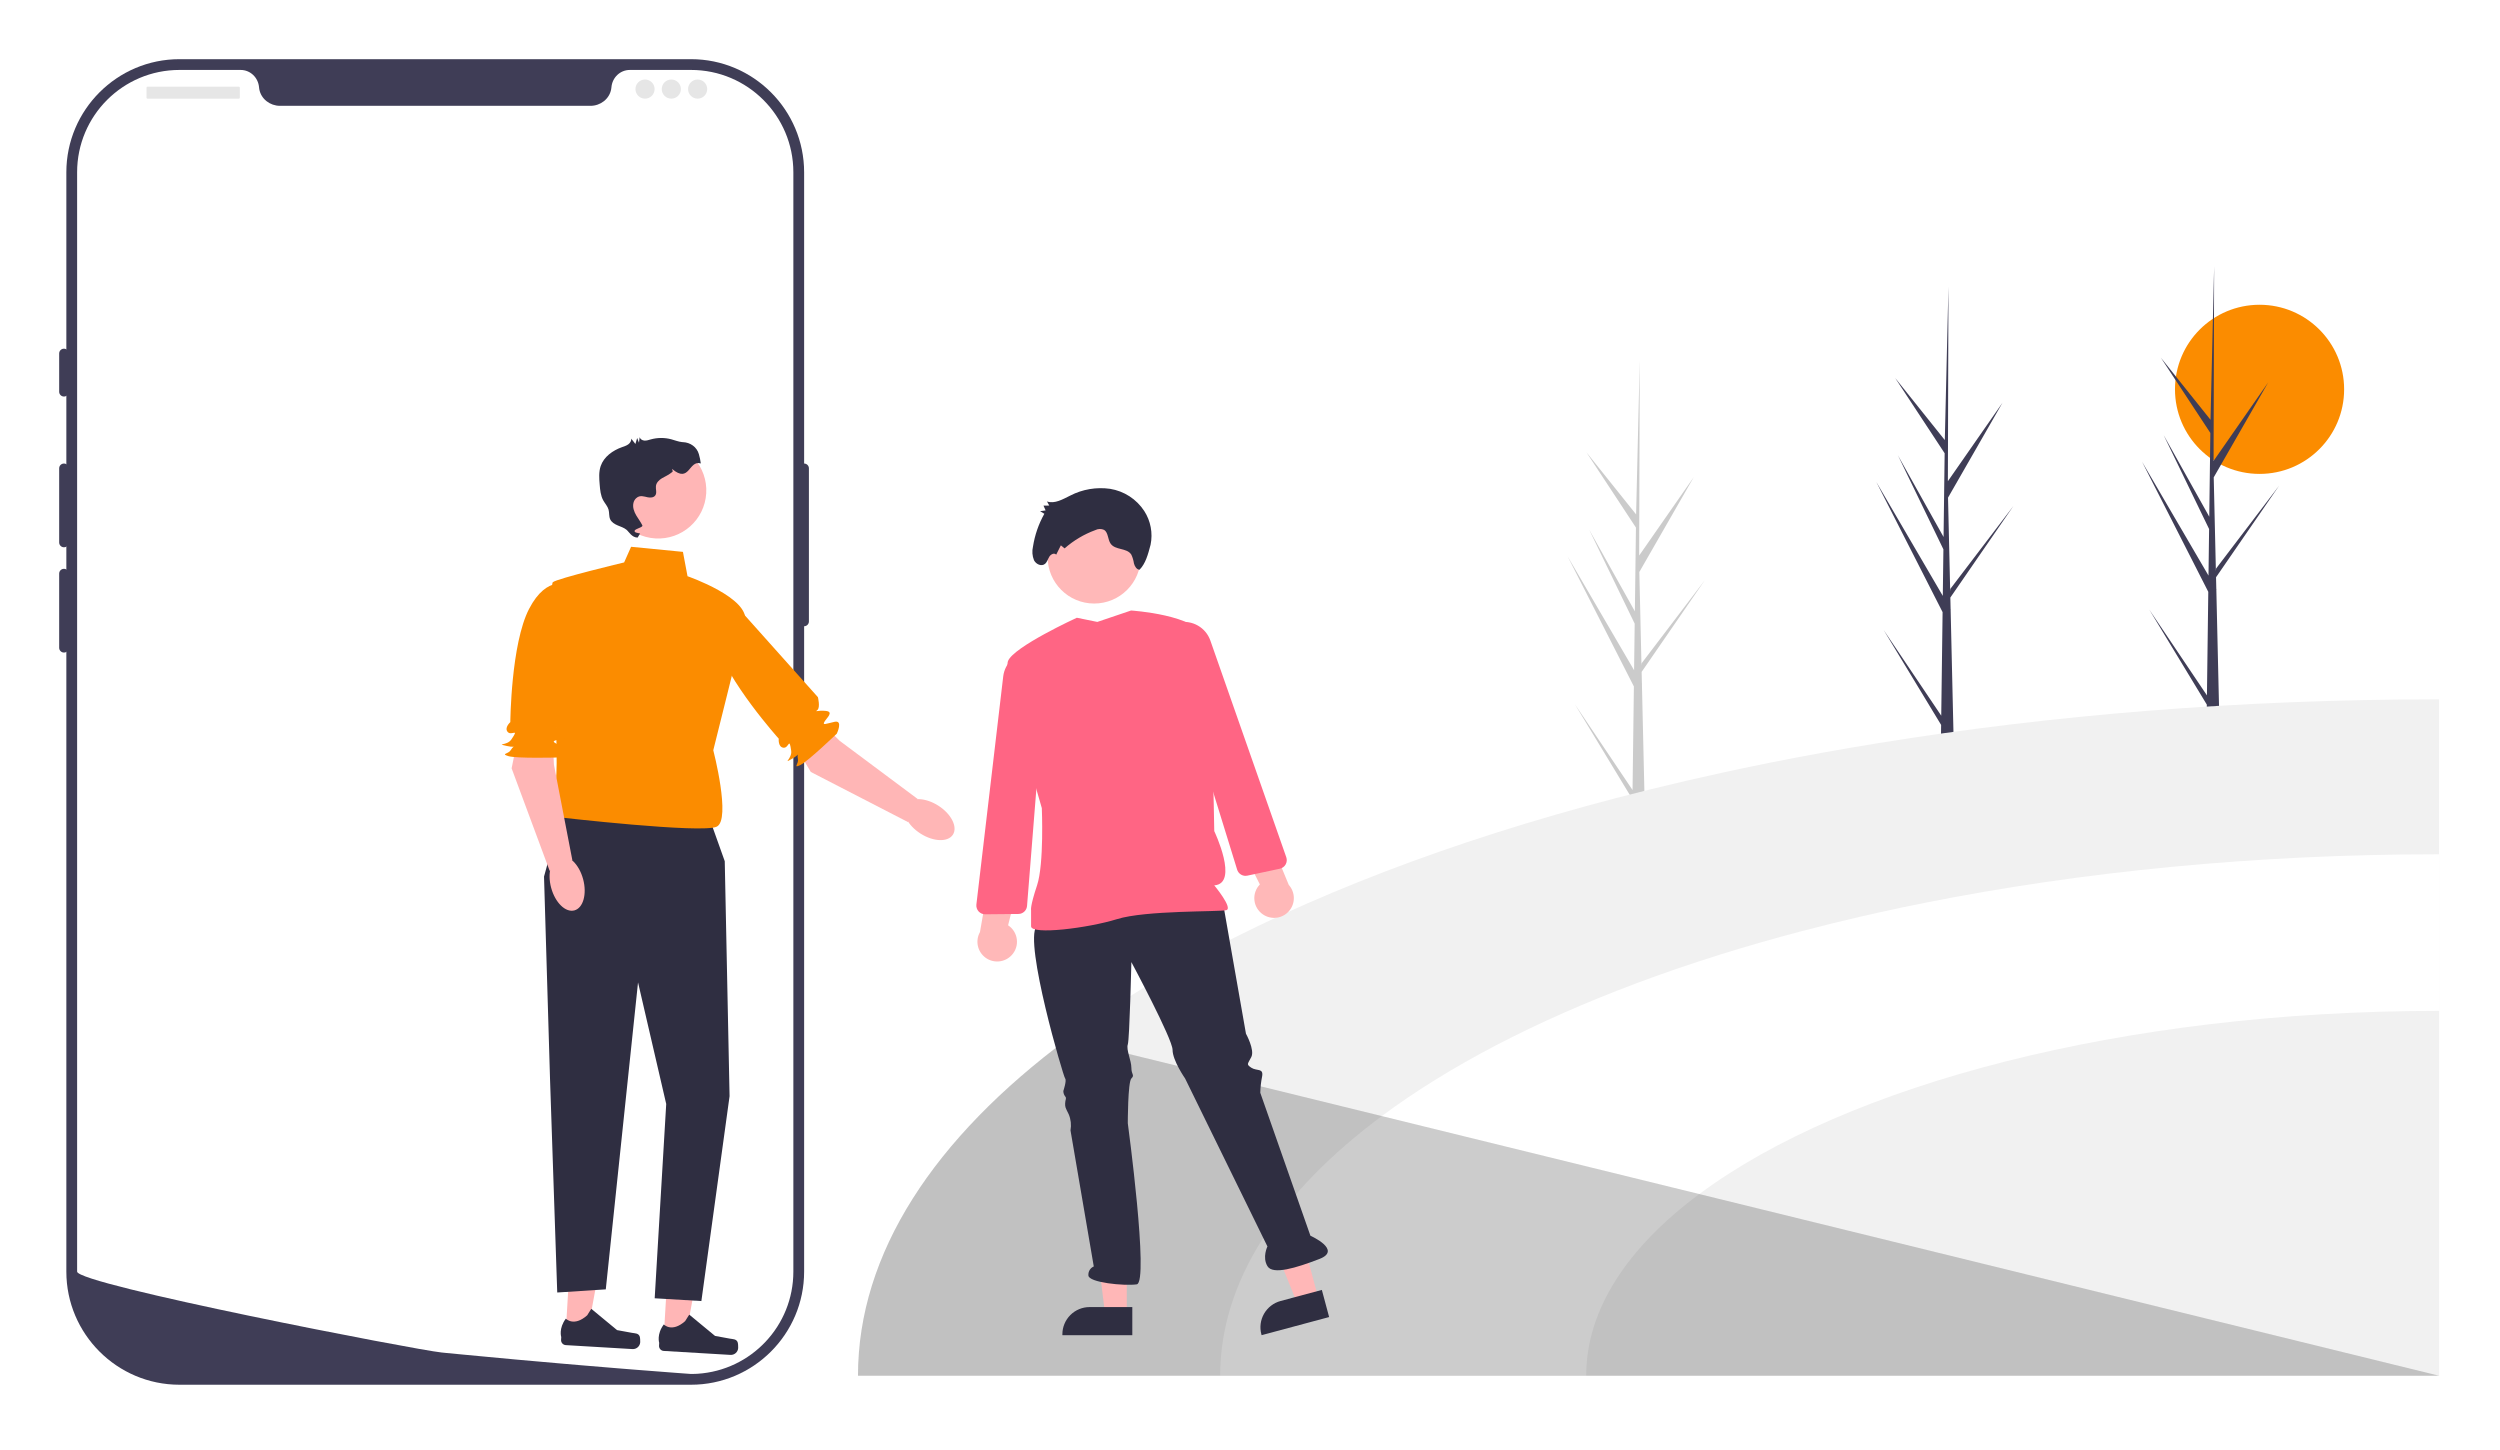 <svg width="169" height="98" viewBox="0 0 169 98" fill="none" xmlns="http://www.w3.org/2000/svg">
<g filter="url(#filter0_d_63_17815)">
<path d="M46.712 89.608H12.132C7.916 89.608 4.485 86.178 4.485 81.962V7.647C4.485 3.43 7.916 0 12.132 0H46.712C50.928 0 54.359 3.43 54.359 7.647V81.962C54.359 86.178 50.928 89.608 46.712 89.608Z" fill="#3F3D56"/>
<path d="M54.358 27.335C54.18 27.335 54.035 27.48 54.035 27.659V38.01C54.035 38.189 54.18 38.334 54.358 38.334C54.537 38.334 54.682 38.189 54.682 38.01V27.659C54.682 27.48 54.537 27.335 54.358 27.335Z" fill="#3F3D56"/>
<path d="M53.631 7.647V81.96C53.631 85.631 50.774 88.633 47.162 88.866H47.161C47.107 88.869 47.054 88.872 46.999 88.874C46.904 88.879 46.808 88.88 46.711 88.88C46.711 88.88 46.355 88.854 45.705 88.806C45.048 88.757 44.092 88.684 42.9 88.589C42.543 88.561 42.166 88.531 41.768 88.498C40.975 88.434 40.105 88.362 39.172 88.282C38.8 88.251 38.415 88.217 38.022 88.183C36.013 88.01 33.763 87.808 31.39 87.578C30.989 87.541 30.585 87.502 30.177 87.462C30.07 87.45 29.962 87.441 29.854 87.429C28.162 87.263 5.213 82.828 5.213 81.96V7.647C5.213 3.825 8.31 0.728 12.133 0.728H16.264C16.923 0.728 17.454 1.242 17.511 1.9C17.515 1.944 17.52 1.988 17.528 2.031C17.648 2.693 18.255 3.154 18.927 3.154H39.916C40.589 3.154 41.195 2.693 41.315 2.031C41.323 1.988 41.328 1.944 41.333 1.9C41.389 1.242 41.92 0.728 42.58 0.728H46.711C50.533 0.728 53.631 3.825 53.631 7.647H53.631Z" fill="white"/>
<path d="M4.323 19.571C4.145 19.571 4 19.716 4 19.895V22.483C4 22.661 4.145 22.806 4.323 22.806C4.502 22.806 4.647 22.661 4.647 22.483V19.895C4.647 19.716 4.502 19.571 4.323 19.571Z" fill="#3F3D56"/>
<path d="M4.323 27.335C4.145 27.335 4 27.48 4 27.659V32.673C4 32.851 4.145 32.996 4.323 32.996C4.502 32.996 4.647 32.851 4.647 32.673V27.659C4.647 27.48 4.502 27.335 4.323 27.335Z" fill="#3F3D56"/>
<path d="M4.323 34.452C4.145 34.452 4 34.597 4 34.776V39.79C4 39.968 4.145 40.113 4.323 40.113C4.502 40.113 4.647 39.968 4.647 39.79V34.776C4.647 34.597 4.502 34.452 4.323 34.452Z" fill="#3F3D56"/>
<path d="M16.151 1.86H9.965C9.931 1.86 9.904 1.888 9.904 1.921V2.608C9.904 2.642 9.931 2.669 9.965 2.669H16.151C16.185 2.669 16.212 2.642 16.212 2.608V1.921C16.212 1.888 16.185 1.86 16.151 1.86Z" fill="#E6E6E6"/>
<path d="M43.604 2.669C43.961 2.669 44.251 2.379 44.251 2.022C44.251 1.665 43.961 1.375 43.604 1.375C43.246 1.375 42.957 1.665 42.957 2.022C42.957 2.379 43.246 2.669 43.604 2.669Z" fill="#E6E6E6"/>
<path d="M45.382 2.669C45.739 2.669 46.029 2.379 46.029 2.022C46.029 1.665 45.739 1.375 45.382 1.375C45.024 1.375 44.734 1.665 44.734 2.022C44.734 2.379 45.024 2.669 45.382 2.669Z" fill="#E6E6E6"/>
<path d="M47.16 2.669C47.518 2.669 47.807 2.379 47.807 2.022C47.807 1.665 47.518 1.375 47.16 1.375C46.803 1.375 46.513 1.665 46.513 2.022C46.513 2.379 46.803 2.669 47.16 2.669Z" fill="#E6E6E6"/>
<path d="M38.244 86.054L39.7 86.141L40.726 80.565L38.576 80.438L38.244 86.054Z" fill="#FFB6B6"/>
<path d="M43.234 86.317C43.275 86.396 43.284 86.644 43.279 86.733C43.263 87.006 43.028 87.214 42.755 87.198L38.246 86.93C38.06 86.919 37.918 86.76 37.929 86.573L37.94 86.385C37.94 86.385 37.75 85.808 38.251 85.14C38.251 85.14 38.789 85.718 39.693 84.916L39.971 84.475L41.713 85.915L42.715 86.099C42.934 86.139 43.132 86.119 43.234 86.317Z" fill="#2F2E41"/>
<path d="M44.865 86.447L46.322 86.533L47.347 80.958L45.198 80.831L44.865 86.447Z" fill="#FFB6B6"/>
<path d="M49.856 86.71C49.897 86.789 49.906 87.037 49.901 87.126C49.885 87.399 49.65 87.607 49.377 87.591L44.868 87.323C44.682 87.312 44.54 87.152 44.551 86.966L44.562 86.778C44.562 86.778 44.372 86.201 44.873 85.532C44.873 85.532 45.411 86.111 46.315 85.309L46.593 84.868L48.335 86.307L49.337 86.491C49.556 86.532 49.754 86.512 49.856 86.71Z" fill="#2F2E41"/>
<path d="M37.986 50.853L48.104 51.725L48.993 54.218L49.319 70.1L47.413 83.951L44.257 83.764L45.036 70.63L43.131 62.411L40.951 83.161L37.669 83.373L37.183 68.973L36.776 55.256L37.986 50.853Z" fill="#2F2E41"/>
<path d="M42.662 32.963L46.166 33.306L46.476 34.952C46.476 34.952 50.727 36.424 50.361 38.029C49.994 39.634 48.218 46.715 48.218 46.715C48.218 46.715 49.432 51.396 48.454 51.881C47.477 52.365 37.762 51.246 37.762 51.246C37.762 51.246 37.09 49.173 37.511 48.927C37.933 48.68 37.081 35.614 37.367 35.36C37.653 35.106 42.192 34.02 42.192 34.02L42.662 32.963Z" fill="#FB8C00"/>
<path d="M34.968 46.063L34.585 47.939L37.157 54.87L38.691 54.148L37.447 47.702L37.321 45.254L34.968 46.063Z" fill="#FFB6B6"/>
<path d="M38.437 35.559C38.437 35.559 36.99 34.795 35.765 37.163C34.54 39.531 34.498 44.816 34.498 44.816C34.498 44.816 34.068 45.197 34.323 45.483C34.577 45.77 35.128 45.164 34.564 45.993C34.267 46.429 33.464 46.246 34.267 46.429C35.069 46.612 34.807 46.218 34.521 46.715C34.37 46.977 33.829 46.945 34.362 47.113C34.894 47.28 37.627 47.209 37.627 47.209C37.627 47.209 38.582 46.821 38.058 46.518C37.533 46.216 37.266 46.147 37.543 46.054C37.819 45.962 38.495 46.002 38.114 45.573C37.733 45.143 37.462 45.127 37.733 45.143C38.003 45.159 38.346 44.526 38.346 44.526L38.437 35.559Z" fill="#FB8C00"/>
<path d="M37.258 56.014C36.987 55.01 37.252 54.065 37.848 53.904C38.445 53.743 39.148 54.427 39.419 55.432C39.69 56.437 39.425 57.382 38.829 57.543C38.232 57.704 37.529 57.019 37.258 56.014Z" fill="#FFB6B6"/>
<path d="M53.83 46.541L54.811 48.185L61.382 51.574L62.029 50.007L56.766 46.082L55.023 44.358L53.83 46.541Z" fill="#FFB6B6"/>
<path d="M49.316 36.441C49.316 36.441 47.733 36.851 48.423 39.426C49.113 42.001 52.643 45.935 52.643 45.935C52.643 45.935 52.583 46.506 52.964 46.546C53.344 46.586 53.344 45.767 53.485 46.76C53.559 47.283 52.843 47.688 53.559 47.283C54.276 46.877 53.817 46.762 53.94 47.323C54.005 47.618 53.584 47.959 54.09 47.724C54.596 47.489 56.568 45.595 56.568 45.595C56.568 45.595 57.012 44.664 56.421 44.794C55.83 44.924 55.586 45.053 55.728 44.798C55.87 44.544 56.396 44.118 55.825 44.058C55.254 43.997 55.044 44.168 55.254 43.997C55.465 43.827 55.291 43.129 55.291 43.129L49.316 36.441Z" fill="#FB8C00"/>
<path d="M62.227 52.35C61.35 51.79 60.908 50.914 61.241 50.393C61.574 49.872 62.554 49.904 63.432 50.464C64.309 51.024 64.75 51.901 64.418 52.422C64.085 52.942 63.104 52.91 62.227 52.35Z" fill="#FFB6B6"/>
<path d="M44.304 32.398C42.512 32.292 41.145 30.753 41.251 28.961C41.358 27.169 42.897 25.803 44.689 25.909C46.481 26.015 47.847 27.554 47.741 29.346C47.635 31.138 46.096 32.504 44.304 32.398Z" fill="#FFB6B6"/>
<path d="M47.243 26.697C47.106 26.219 46.665 25.908 46.168 25.889C46.147 25.888 46.126 25.887 46.105 25.885C45.855 25.86 45.621 25.76 45.378 25.696C44.927 25.575 44.444 25.578 43.994 25.703C43.854 25.742 43.713 25.793 43.568 25.785C43.423 25.776 43.27 25.687 43.243 25.545C43.227 25.671 43.211 25.798 43.195 25.925C43.154 25.819 43.113 25.713 43.072 25.608L42.953 26.013L42.671 25.651C42.689 25.804 42.592 25.952 42.467 26.041C42.341 26.131 42.191 26.176 42.046 26.228C41.42 26.451 40.82 26.878 40.606 27.507C40.471 27.905 40.503 28.337 40.538 28.756C40.568 29.125 40.602 29.508 40.783 29.832C40.899 30.04 41.073 30.22 41.138 30.449C41.198 30.662 41.156 30.9 41.248 31.102C41.34 31.305 41.547 31.429 41.752 31.516C41.957 31.603 42.177 31.669 42.349 31.81C42.522 31.951 42.709 32.338 43.103 32.341L43.244 32.111C43.381 32.012 42.893 32.068 42.898 31.899C42.903 31.731 43.495 31.661 43.421 31.51C43.307 31.278 43.146 31.073 43.015 30.85C42.862 30.589 42.748 30.288 42.824 29.985C42.853 29.867 42.916 29.758 43.006 29.677C43.265 29.442 43.532 29.568 43.795 29.619C43.976 29.654 44.196 29.639 44.3 29.486C44.422 29.308 44.313 29.065 44.341 28.851C44.37 28.624 44.554 28.447 44.75 28.328C44.946 28.209 45.165 28.127 45.343 27.983C45.522 27.84 45.49 27.918 45.429 27.697C46.631 28.715 46.542 27.075 47.374 27.329C47.347 27.115 47.303 26.904 47.243 26.697L47.243 26.697Z" fill="#2F2E41"/>
<path d="M152.746 28.036C155.904 28.036 158.463 25.476 158.463 22.319C158.463 19.161 155.904 16.602 152.746 16.602C149.589 16.602 147.029 19.161 147.029 22.319C147.029 25.476 149.589 28.036 152.746 28.036Z" fill="#FB8C00"/>
<path d="M131.319 37.38L126.84 28.585L131.333 36.282L131.374 33.134L128.296 26.776L131.385 32.301L131.458 26.64L128.112 21.552L131.469 25.75L131.714 15.415L131.715 15.372L131.715 15.416L131.677 28.529L135.371 23.22L131.687 29.64L131.833 35.97L131.848 35.803L136.108 30.203L131.843 36.395L131.862 37.187L131.869 37.199L131.864 37.264L132.057 45.641C131.778 45.653 131.496 45.657 131.212 45.655L131.22 45.004L127.334 38.589L131.228 44.38L131.319 37.38Z" fill="#3F3D56"/>
<path d="M110.451 42.406L105.971 33.611L110.464 41.307L110.505 38.159L107.427 31.802L110.517 37.327L110.59 31.665L107.243 26.577L110.601 30.775L110.845 20.44L110.847 20.398L110.847 20.441L110.808 33.554L114.503 28.246L110.819 34.666L110.965 40.995L110.98 40.828L115.24 35.228L110.975 41.42L110.993 42.212L111 42.224L110.995 42.289L111.188 50.666C110.909 50.678 110.628 50.683 110.343 50.681L110.352 50.029L106.465 43.614L110.36 49.406L110.451 42.406Z" fill="#CBCBCB"/>
<path d="M149.28 36.008L144.801 27.213L149.294 34.91L149.335 31.762L146.257 25.404L149.346 30.93L149.42 25.268L146.073 20.18L149.431 24.378L149.675 14.043L149.676 14L149.676 14.044L149.638 27.157L153.332 21.848L149.648 28.268L149.794 34.598L149.809 34.431L154.069 28.831L149.804 35.023L149.823 35.815L149.83 35.827L149.825 35.892L150.018 44.269C149.739 44.281 149.457 44.285 149.173 44.283L149.181 43.632L145.295 37.217L149.189 43.008L149.28 36.008Z" fill="#3F3D56"/>
<path d="M72.171 66.231C74.781 64.307 77.517 62.562 80.361 61.008C88.317 56.618 98.101 52.864 109.224 49.956C109.988 49.756 110.759 49.56 111.536 49.368C113.186 48.96 114.864 48.571 116.569 48.202C116.99 48.111 117.412 48.02 117.836 47.93C120.209 47.431 122.629 46.971 125.097 46.548C125.146 46.539 125.196 46.532 125.246 46.524C125.826 46.423 126.408 46.327 126.992 46.233C138.671 44.335 151.328 43.291 164.551 43.276C164.66 43.274 164.771 43.274 164.88 43.274V89H58C58 80.709 63.156 72.935 72.171 66.231Z" fill="#F1F1F1"/>
<path d="M93.408 71.447C97.963 68.06 103.794 65.027 110.623 62.469C111.381 62.184 112.151 61.906 112.934 61.635C113.043 61.597 113.153 61.558 113.264 61.52C114.26 61.178 115.276 60.844 116.311 60.52C118.06 59.973 119.859 59.457 121.707 58.97C123.03 58.621 124.376 58.288 125.746 57.971C126.186 57.868 126.628 57.769 127.071 57.672C128.08 57.447 129.101 57.233 130.134 57.028C140.692 54.924 152.466 53.749 164.88 53.749V89H82.483C82.483 82.609 86.458 76.615 93.408 71.447Z" fill="white"/>
<path d="M114.873 76.718C124.824 69.317 143.493 64.335 164.88 64.335V89H107.228C107.228 84.528 110.01 80.334 114.873 76.718Z" fill="#F1F1F1"/>
<path opacity="0.2" d="M72.171 66.231L93.408 71.446L114.873 76.718L164.88 89H58C58 80.709 63.156 72.935 72.171 66.231Z" fill="black"/>
<path d="M76.17 84.838L74.704 84.837L74.007 79.184H76.17L76.17 84.838Z" fill="#FFB7B7"/>
<path d="M76.544 86.258L71.817 86.258V86.198C71.817 85.71 72.011 85.242 72.356 84.897C72.701 84.552 73.169 84.358 73.657 84.358H73.657L76.544 84.359L76.544 86.258Z" fill="#2F2E41"/>
<path d="M89.121 83.757L87.705 84.138L85.565 78.858L87.655 78.297L89.121 83.757Z" fill="#FFB7B7"/>
<path d="M89.849 85.033L85.284 86.258L85.269 86.2C85.142 85.729 85.208 85.227 85.452 84.804C85.696 84.382 86.097 84.073 86.569 83.947L86.569 83.947L89.357 83.198L89.849 85.033Z" fill="#2F2E41"/>
<path d="M70.067 58.616C69.219 59.706 71.882 68.783 72.003 68.904C72.124 69.025 71.882 69.751 71.882 69.751C71.881 69.882 71.924 70.01 72.003 70.114C72.124 70.235 72.003 70.356 72.003 70.598C72.003 70.84 72.003 70.84 72.245 71.324C72.39 71.668 72.432 72.046 72.366 72.414L73.939 81.612C73.823 81.662 73.725 81.747 73.66 81.856C73.595 81.965 73.566 82.091 73.576 82.217C73.576 82.701 75.997 82.943 76.844 82.822C77.691 82.701 76.239 71.93 76.239 71.93C76.239 71.93 76.239 69.146 76.481 68.904C76.723 68.662 76.481 68.662 76.481 68.178C76.481 67.694 76.118 66.967 76.239 66.604C76.36 66.241 76.481 61.037 76.481 61.037C76.481 61.037 79.265 66.241 79.265 66.967C79.265 67.694 80.112 68.904 80.112 68.904L85.679 80.261C85.679 80.261 85.316 80.987 85.679 81.593C86.042 82.198 87.616 81.714 89.189 81.108C90.763 80.503 88.584 79.535 88.584 79.535L85.195 69.872C85.203 69.506 85.244 69.141 85.316 68.783C85.437 68.178 84.953 68.42 84.59 68.178C84.227 67.936 84.348 67.936 84.59 67.451C84.832 66.967 84.227 65.878 84.227 65.878L82.654 56.922C82.654 56.922 70.914 57.527 70.067 58.616Z" fill="#2F2E41"/>
<path d="M73.966 36.799C75.704 36.799 77.113 35.391 77.113 33.653C77.113 31.915 75.704 30.506 73.966 30.506C72.228 30.506 70.819 31.915 70.819 33.653C70.819 35.391 72.228 36.799 73.966 36.799Z" fill="#FFB8B8"/>
<path d="M72.794 37.76C72.794 37.76 68.501 39.727 68.138 40.695C67.775 41.663 70.427 50.629 70.427 50.629C70.427 50.629 70.588 54.399 70.104 55.851C69.62 57.303 69.701 57.528 69.701 57.528V58.617C69.701 59.222 73.574 58.738 75.511 58.133C77.447 57.528 82.409 57.649 82.894 57.528C83.378 57.407 82.084 55.851 82.084 55.851C83.778 55.73 82.084 52.184 82.084 52.184C82.084 52.184 81.911 40.705 81.427 39.131C80.943 37.558 76.461 37.27 76.461 37.27L74.179 38.042L72.794 37.76Z" fill="#FF6584"/>
<path d="M77.779 32.825C77.941 32.038 77.787 31.218 77.351 30.543C77.092 30.147 76.753 29.809 76.356 29.551C75.959 29.293 75.512 29.121 75.045 29.045C74.12 28.913 73.177 29.073 72.348 29.502C71.846 29.748 71.302 30.079 70.776 29.898L70.931 30.175L70.54 30.18L70.683 30.504L70.309 30.558L70.598 30.731C70.212 31.418 69.952 32.169 69.83 32.948C69.756 33.256 69.78 33.58 69.899 33.873C70.04 34.149 70.405 34.311 70.638 34.12C70.785 34.001 70.835 33.791 70.937 33.627C71.04 33.463 71.276 33.349 71.398 33.496L71.714 32.865L71.967 33.071C72.575 32.535 73.278 32.117 74.038 31.837C74.131 31.789 74.233 31.762 74.337 31.759C74.441 31.756 74.545 31.777 74.64 31.821C74.922 32.001 74.881 32.464 75.076 32.748C75.394 33.209 76.176 33.018 76.477 33.492C76.566 33.681 76.625 33.882 76.655 34.088C76.708 34.29 76.838 34.502 77.032 34.515C77.442 34.092 77.599 33.506 77.779 32.825Z" fill="#2F2E41"/>
<path d="M85.374 57.814C85.213 57.705 85.079 57.562 84.979 57.396C84.879 57.229 84.817 57.043 84.798 56.85C84.778 56.657 84.801 56.462 84.865 56.278C84.928 56.095 85.031 55.928 85.167 55.789L83.051 51.572L85.485 51.861L87.121 55.82C87.34 56.063 87.462 56.378 87.464 56.705C87.466 57.031 87.349 57.348 87.133 57.593C86.918 57.839 86.62 57.997 86.296 58.038C85.971 58.078 85.644 57.999 85.374 57.814L85.374 57.814Z" fill="#FFB8B8"/>
<path d="M83.631 54.788L81.164 46.802L78.349 40.697C78.23 40.439 78.171 40.158 78.177 39.874C78.183 39.59 78.253 39.312 78.382 39.059C78.512 38.807 78.697 38.587 78.924 38.416C79.15 38.245 79.413 38.128 79.692 38.074C80.133 37.99 80.59 38.067 80.98 38.291C81.37 38.514 81.667 38.87 81.817 39.293L86.952 53.948C86.98 54.028 86.99 54.112 86.983 54.197C86.976 54.281 86.951 54.362 86.909 54.436C86.868 54.509 86.811 54.573 86.743 54.623C86.675 54.673 86.598 54.708 86.515 54.726L84.323 55.193C84.281 55.202 84.239 55.206 84.197 55.207C84.07 55.207 83.947 55.166 83.845 55.09C83.743 55.015 83.668 54.909 83.631 54.788Z" fill="#FF6584"/>
<path d="M68.386 60.572C68.519 60.431 68.62 60.262 68.681 60.078C68.742 59.893 68.761 59.698 68.738 59.505C68.716 59.312 68.651 59.127 68.549 58.962C68.446 58.797 68.309 58.656 68.147 58.55L69.292 53.974L66.979 54.786L66.246 59.008C66.086 59.292 66.035 59.626 66.105 59.945C66.174 60.264 66.358 60.547 66.621 60.74C66.885 60.933 67.211 61.022 67.536 60.991C67.861 60.96 68.164 60.811 68.386 60.572V60.572Z" fill="#FFB8B8"/>
<path d="M68.968 57.77C68.926 57.779 68.884 57.784 68.841 57.784L66.6 57.806C66.516 57.807 66.432 57.79 66.355 57.756C66.278 57.722 66.209 57.672 66.152 57.609C66.096 57.546 66.053 57.472 66.028 57.392C66.002 57.312 65.994 57.227 66.004 57.143L67.818 41.721C67.872 41.275 68.085 40.863 68.416 40.559C68.748 40.256 69.177 40.082 69.627 40.067C69.91 40.059 70.192 40.116 70.451 40.233C70.709 40.35 70.938 40.525 71.119 40.743C71.3 40.961 71.43 41.218 71.497 41.493C71.565 41.769 71.569 42.057 71.509 42.334L70.093 48.906L69.428 57.237C69.418 57.364 69.368 57.484 69.286 57.58C69.203 57.675 69.091 57.742 68.968 57.77Z" fill="#FF6584"/>
</g>
<defs>
<filter id="filter0_d_63_17815" x="0" y="0" width="168.88" height="97.608" filterUnits="userSpaceOnUse" color-interpolation-filters="sRGB">
<feFlood flood-opacity="0" result="BackgroundImageFix"/>
<feColorMatrix in="SourceAlpha" type="matrix" values="0 0 0 0 0 0 0 0 0 0 0 0 0 0 0 0 0 0 127 0" result="hardAlpha"/>
<feOffset dy="4"/>
<feGaussianBlur stdDeviation="2"/>
<feComposite in2="hardAlpha" operator="out"/>
<feColorMatrix type="matrix" values="0 0 0 0 0 0 0 0 0 0 0 0 0 0 0 0 0 0 0.25 0"/>
<feBlend mode="normal" in2="BackgroundImageFix" result="effect1_dropShadow_63_17815"/>
<feBlend mode="normal" in="SourceGraphic" in2="effect1_dropShadow_63_17815" result="shape"/>
</filter>
</defs>
</svg>
